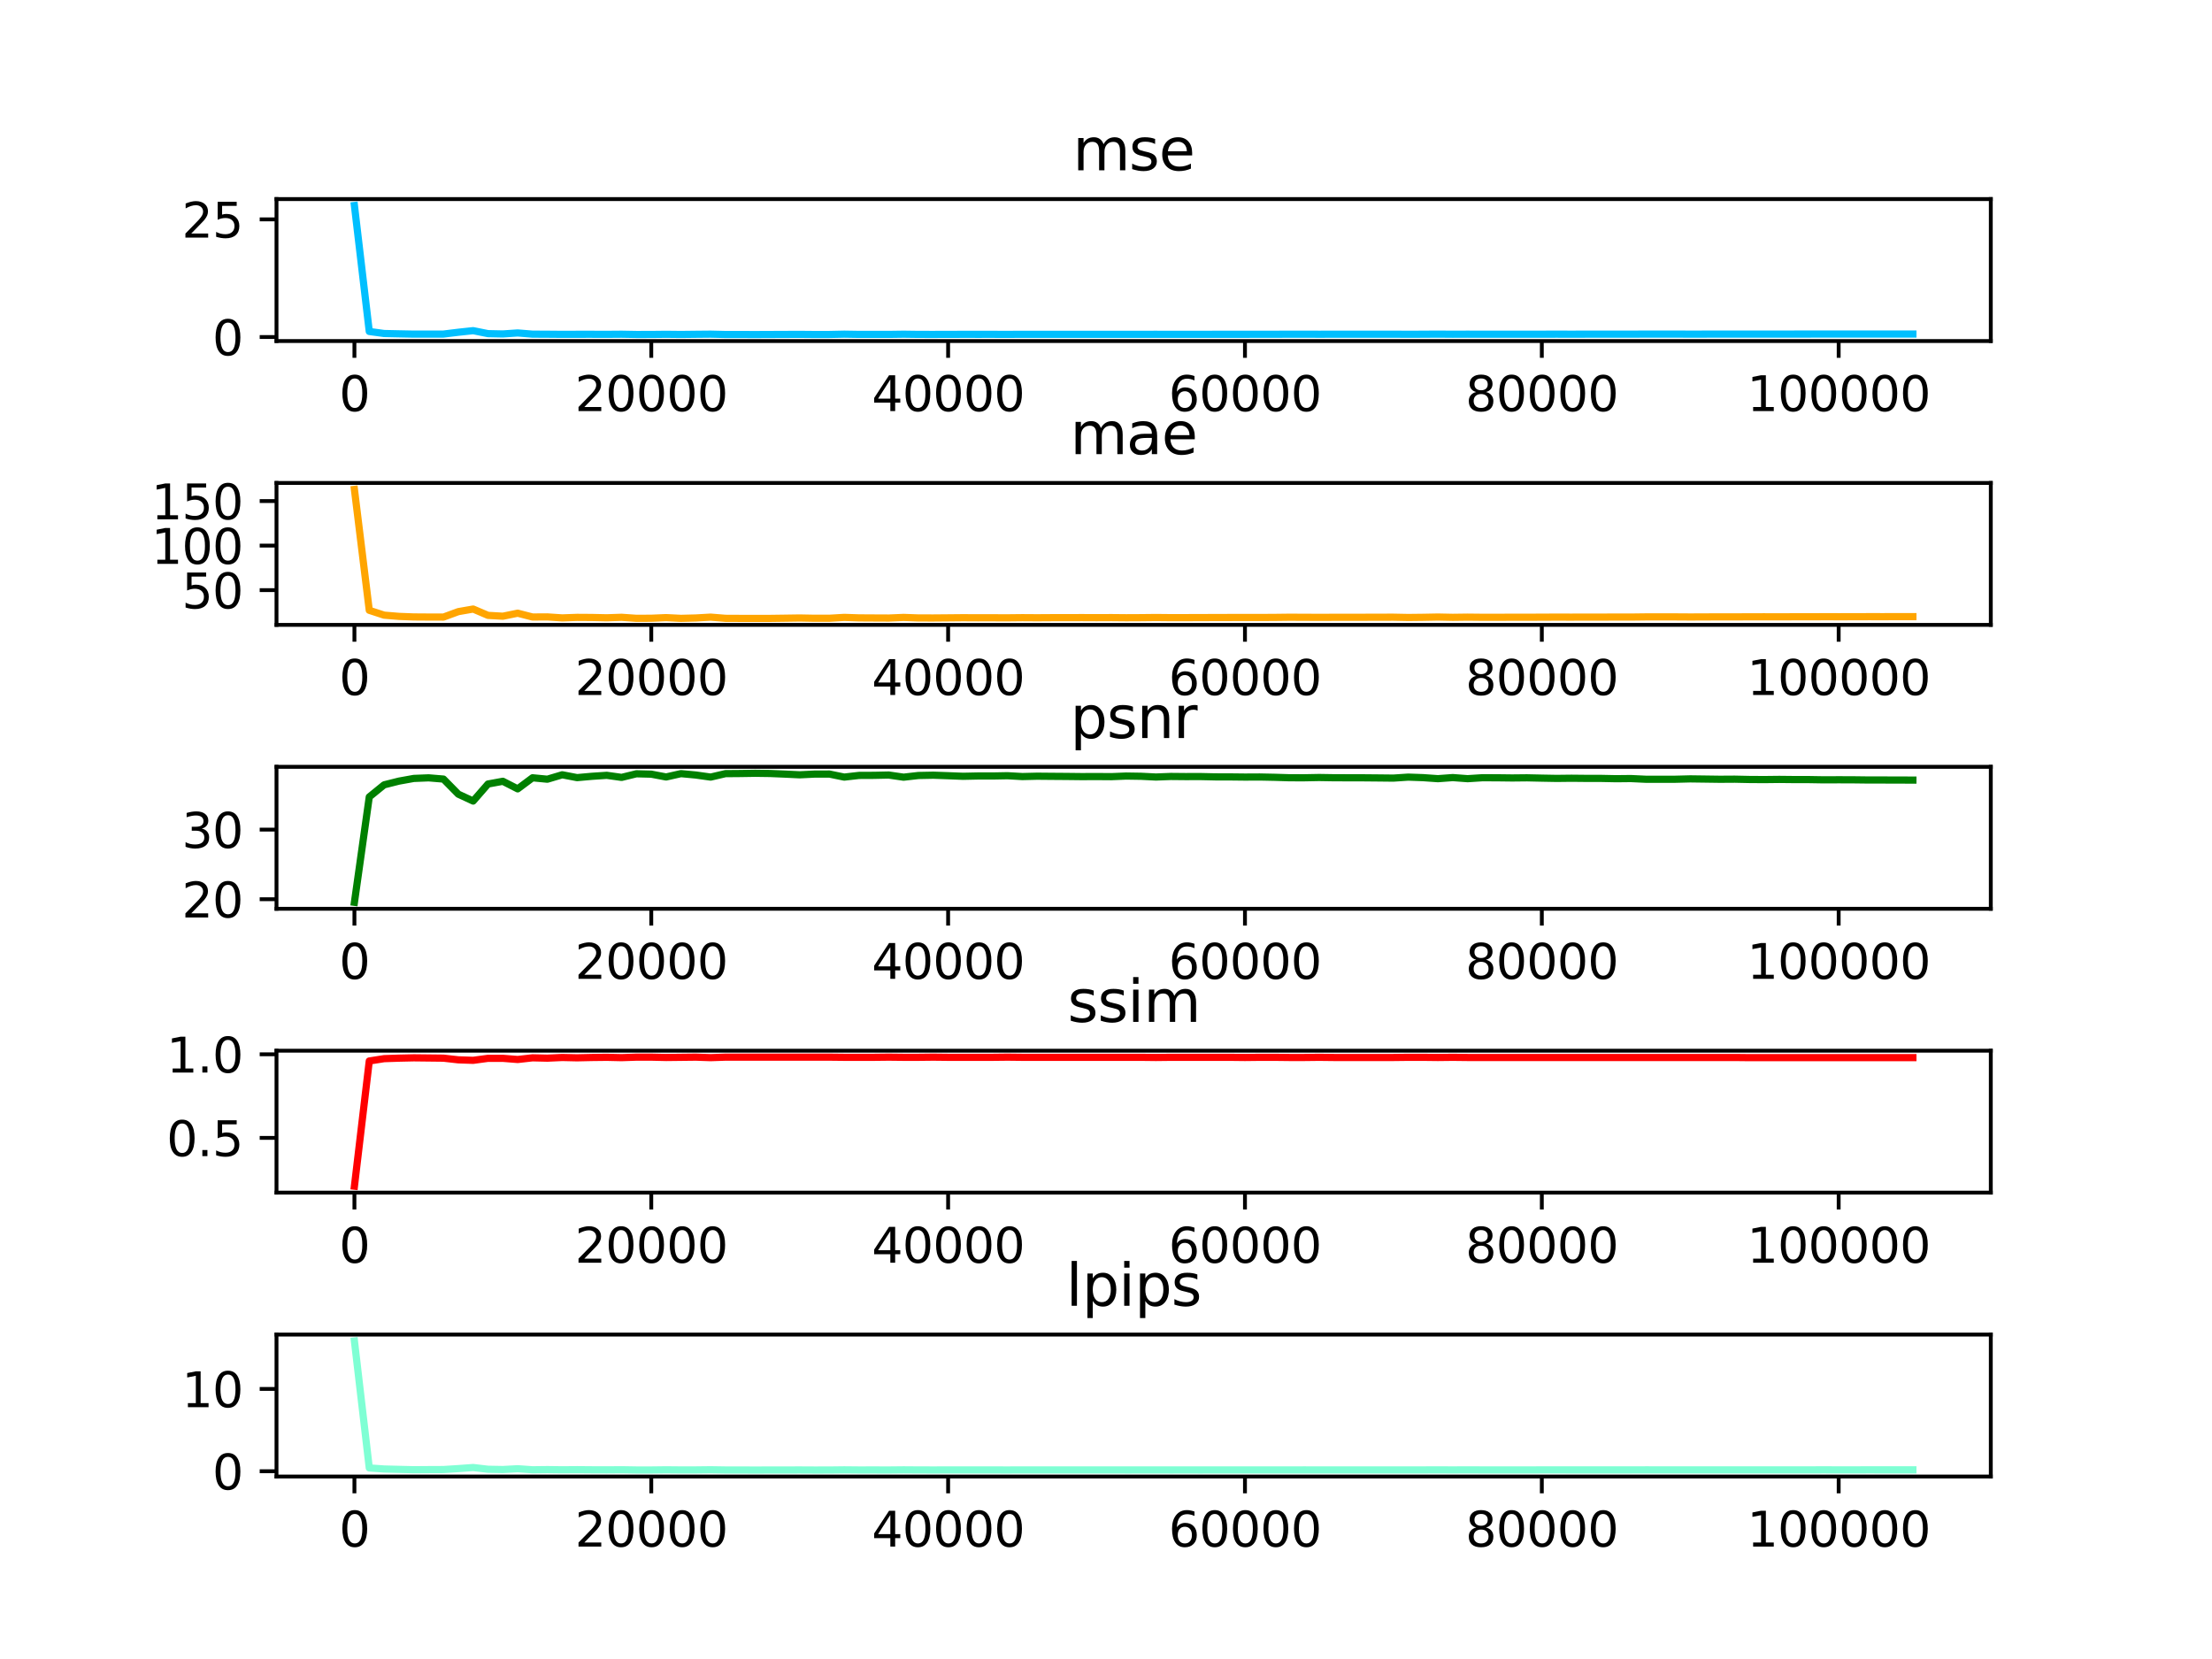 <?xml version="1.0" encoding="utf-8" standalone="no"?>
<!DOCTYPE svg PUBLIC "-//W3C//DTD SVG 1.1//EN"
  "http://www.w3.org/Graphics/SVG/1.1/DTD/svg11.dtd">
<svg xmlns:xlink="http://www.w3.org/1999/xlink" width="460.8pt" height="345.6pt" viewBox="0 0 460.8 345.6" xmlns="http://www.w3.org/2000/svg" version="1.1">
 <defs>
  <style type="text/css">*{stroke-linejoin: round; stroke-linecap: butt}</style>
 </defs>
 <g id="figure_1">
  <g id="patch_1">
   <path d="M 0 345.6 
L 460.8 345.6 
L 460.8 0 
L 0 0 
z
" style="fill: #ffffff"/>
  </g>
  <g id="axes_1">
   <g id="patch_2">
    <path d="M 57.6 71.04 
L 414.72 71.04 
L 414.72 41.472 
L 57.6 41.472 
z
" style="fill: #ffffff"/>
   </g>
   <g id="matplotlib.axis_1">
    <g id="xtick_1">
     <g id="line2d_1">
      <defs>
       <path id="made5229d1d" d="M 0 0 
L 0 3.5 
" style="stroke: #000000; stroke-width: 0.8"/>
      </defs>
      <g>
       <use xlink:href="#made5229d1d" x="73.833" y="71.04" style="stroke: #000000; stroke-width: 0.8"/>
      </g>
     </g>
     <g id="text_1">
      <!-- 0 -->
      <g transform="translate(70.651 85.638)scale(0.1 -0.1)">
       <defs>
        <path id="DejaVuSans-30" d="M 2034 4250 
Q 1547 4250 1301 3770 
Q 1056 3291 1056 2328 
Q 1056 1369 1301 889 
Q 1547 409 2034 409 
Q 2525 409 2770 889 
Q 3016 1369 3016 2328 
Q 3016 3291 2770 3770 
Q 2525 4250 2034 4250 
z
M 2034 4750 
Q 2819 4750 3233 4129 
Q 3647 3509 3647 2328 
Q 3647 1150 3233 529 
Q 2819 -91 2034 -91 
Q 1250 -91 836 529 
Q 422 1150 422 2328 
Q 422 3509 836 4129 
Q 1250 4750 2034 4750 
z
" transform="scale(0.016)"/>
       </defs>
       <use xlink:href="#DejaVuSans-30"/>
      </g>
     </g>
    </g>
    <g id="xtick_2">
     <g id="line2d_2">
      <g>
       <use xlink:href="#made5229d1d" x="135.672" y="71.04" style="stroke: #000000; stroke-width: 0.8"/>
      </g>
     </g>
     <g id="text_2">
      <!-- 20000 -->
      <g transform="translate(119.765 85.638)scale(0.1 -0.1)">
       <defs>
        <path id="DejaVuSans-32" d="M 1228 531 
L 3431 531 
L 3431 0 
L 469 0 
L 469 531 
Q 828 903 1448 1529 
Q 2069 2156 2228 2338 
Q 2531 2678 2651 2914 
Q 2772 3150 2772 3378 
Q 2772 3750 2511 3984 
Q 2250 4219 1831 4219 
Q 1534 4219 1204 4116 
Q 875 4013 500 3803 
L 500 4441 
Q 881 4594 1212 4672 
Q 1544 4750 1819 4750 
Q 2544 4750 2975 4387 
Q 3406 4025 3406 3419 
Q 3406 3131 3298 2873 
Q 3191 2616 2906 2266 
Q 2828 2175 2409 1742 
Q 1991 1309 1228 531 
z
" transform="scale(0.016)"/>
       </defs>
       <use xlink:href="#DejaVuSans-32"/>
       <use xlink:href="#DejaVuSans-30" x="63.623"/>
       <use xlink:href="#DejaVuSans-30" x="127.246"/>
       <use xlink:href="#DejaVuSans-30" x="190.869"/>
       <use xlink:href="#DejaVuSans-30" x="254.492"/>
      </g>
     </g>
    </g>
    <g id="xtick_3">
     <g id="line2d_3">
      <g>
       <use xlink:href="#made5229d1d" x="197.511" y="71.04" style="stroke: #000000; stroke-width: 0.8"/>
      </g>
     </g>
     <g id="text_3">
      <!-- 40000 -->
      <g transform="translate(181.604 85.638)scale(0.1 -0.1)">
       <defs>
        <path id="DejaVuSans-34" d="M 2419 4116 
L 825 1625 
L 2419 1625 
L 2419 4116 
z
M 2253 4666 
L 3047 4666 
L 3047 1625 
L 3713 1625 
L 3713 1100 
L 3047 1100 
L 3047 0 
L 2419 0 
L 2419 1100 
L 313 1100 
L 313 1709 
L 2253 4666 
z
" transform="scale(0.016)"/>
       </defs>
       <use xlink:href="#DejaVuSans-34"/>
       <use xlink:href="#DejaVuSans-30" x="63.623"/>
       <use xlink:href="#DejaVuSans-30" x="127.246"/>
       <use xlink:href="#DejaVuSans-30" x="190.869"/>
       <use xlink:href="#DejaVuSans-30" x="254.492"/>
      </g>
     </g>
    </g>
    <g id="xtick_4">
     <g id="line2d_4">
      <g>
       <use xlink:href="#made5229d1d" x="259.35" y="71.04" style="stroke: #000000; stroke-width: 0.8"/>
      </g>
     </g>
     <g id="text_4">
      <!-- 60000 -->
      <g transform="translate(243.443 85.638)scale(0.1 -0.1)">
       <defs>
        <path id="DejaVuSans-36" d="M 2113 2584 
Q 1688 2584 1439 2293 
Q 1191 2003 1191 1497 
Q 1191 994 1439 701 
Q 1688 409 2113 409 
Q 2538 409 2786 701 
Q 3034 994 3034 1497 
Q 3034 2003 2786 2293 
Q 2538 2584 2113 2584 
z
M 3366 4563 
L 3366 3988 
Q 3128 4100 2886 4159 
Q 2644 4219 2406 4219 
Q 1781 4219 1451 3797 
Q 1122 3375 1075 2522 
Q 1259 2794 1537 2939 
Q 1816 3084 2150 3084 
Q 2853 3084 3261 2657 
Q 3669 2231 3669 1497 
Q 3669 778 3244 343 
Q 2819 -91 2113 -91 
Q 1303 -91 875 529 
Q 447 1150 447 2328 
Q 447 3434 972 4092 
Q 1497 4750 2381 4750 
Q 2619 4750 2861 4703 
Q 3103 4656 3366 4563 
z
" transform="scale(0.016)"/>
       </defs>
       <use xlink:href="#DejaVuSans-36"/>
       <use xlink:href="#DejaVuSans-30" x="63.623"/>
       <use xlink:href="#DejaVuSans-30" x="127.246"/>
       <use xlink:href="#DejaVuSans-30" x="190.869"/>
       <use xlink:href="#DejaVuSans-30" x="254.492"/>
      </g>
     </g>
    </g>
    <g id="xtick_5">
     <g id="line2d_5">
      <g>
       <use xlink:href="#made5229d1d" x="321.189" y="71.04" style="stroke: #000000; stroke-width: 0.8"/>
      </g>
     </g>
     <g id="text_5">
      <!-- 80000 -->
      <g transform="translate(305.282 85.638)scale(0.1 -0.1)">
       <defs>
        <path id="DejaVuSans-38" d="M 2034 2216 
Q 1584 2216 1326 1975 
Q 1069 1734 1069 1313 
Q 1069 891 1326 650 
Q 1584 409 2034 409 
Q 2484 409 2743 651 
Q 3003 894 3003 1313 
Q 3003 1734 2745 1975 
Q 2488 2216 2034 2216 
z
M 1403 2484 
Q 997 2584 770 2862 
Q 544 3141 544 3541 
Q 544 4100 942 4425 
Q 1341 4750 2034 4750 
Q 2731 4750 3128 4425 
Q 3525 4100 3525 3541 
Q 3525 3141 3298 2862 
Q 3072 2584 2669 2484 
Q 3125 2378 3379 2068 
Q 3634 1759 3634 1313 
Q 3634 634 3220 271 
Q 2806 -91 2034 -91 
Q 1263 -91 848 271 
Q 434 634 434 1313 
Q 434 1759 690 2068 
Q 947 2378 1403 2484 
z
M 1172 3481 
Q 1172 3119 1398 2916 
Q 1625 2713 2034 2713 
Q 2441 2713 2670 2916 
Q 2900 3119 2900 3481 
Q 2900 3844 2670 4047 
Q 2441 4250 2034 4250 
Q 1625 4250 1398 4047 
Q 1172 3844 1172 3481 
z
" transform="scale(0.016)"/>
       </defs>
       <use xlink:href="#DejaVuSans-38"/>
       <use xlink:href="#DejaVuSans-30" x="63.623"/>
       <use xlink:href="#DejaVuSans-30" x="127.246"/>
       <use xlink:href="#DejaVuSans-30" x="190.869"/>
       <use xlink:href="#DejaVuSans-30" x="254.492"/>
      </g>
     </g>
    </g>
    <g id="xtick_6">
     <g id="line2d_6">
      <g>
       <use xlink:href="#made5229d1d" x="383.028" y="71.04" style="stroke: #000000; stroke-width: 0.8"/>
      </g>
     </g>
     <g id="text_6">
      <!-- 100000 -->
      <g transform="translate(363.94 85.638)scale(0.1 -0.1)">
       <defs>
        <path id="DejaVuSans-31" d="M 794 531 
L 1825 531 
L 1825 4091 
L 703 3866 
L 703 4441 
L 1819 4666 
L 2450 4666 
L 2450 531 
L 3481 531 
L 3481 0 
L 794 0 
L 794 531 
z
" transform="scale(0.016)"/>
       </defs>
       <use xlink:href="#DejaVuSans-31"/>
       <use xlink:href="#DejaVuSans-30" x="63.623"/>
       <use xlink:href="#DejaVuSans-30" x="127.246"/>
       <use xlink:href="#DejaVuSans-30" x="190.869"/>
       <use xlink:href="#DejaVuSans-30" x="254.492"/>
       <use xlink:href="#DejaVuSans-30" x="318.115"/>
      </g>
     </g>
    </g>
   </g>
   <g id="matplotlib.axis_2">
    <g id="ytick_1">
     <g id="line2d_7">
      <defs>
       <path id="m678f28b12e" d="M 0 0 
L -3.5 0 
" style="stroke: #000000; stroke-width: 0.8"/>
      </defs>
      <g>
       <use xlink:href="#m678f28b12e" x="57.6" y="70.205" style="stroke: #000000; stroke-width: 0.8"/>
      </g>
     </g>
     <g id="text_7">
      <!-- 0 -->
      <g transform="translate(44.237 74.004)scale(0.1 -0.1)">
       <use xlink:href="#DejaVuSans-30"/>
      </g>
     </g>
    </g>
    <g id="ytick_2">
     <g id="line2d_8">
      <g>
       <use xlink:href="#m678f28b12e" x="57.6" y="45.7" style="stroke: #000000; stroke-width: 0.8"/>
      </g>
     </g>
     <g id="text_8">
      <!-- 25 -->
      <g transform="translate(37.875 49.499)scale(0.1 -0.1)">
       <defs>
        <path id="DejaVuSans-35" d="M 691 4666 
L 3169 4666 
L 3169 4134 
L 1269 4134 
L 1269 2991 
Q 1406 3038 1543 3061 
Q 1681 3084 1819 3084 
Q 2600 3084 3056 2656 
Q 3513 2228 3513 1497 
Q 3513 744 3044 326 
Q 2575 -91 1722 -91 
Q 1428 -91 1123 -41 
Q 819 9 494 109 
L 494 744 
Q 775 591 1075 516 
Q 1375 441 1709 441 
Q 2250 441 2565 725 
Q 2881 1009 2881 1497 
Q 2881 1984 2565 2268 
Q 2250 2553 1709 2553 
Q 1456 2553 1204 2497 
Q 953 2441 691 2322 
L 691 4666 
z
" transform="scale(0.016)"/>
       </defs>
       <use xlink:href="#DejaVuSans-32"/>
       <use xlink:href="#DejaVuSans-35" x="63.623"/>
      </g>
     </g>
    </g>
   </g>
   <g id="line2d_9">
    <path d="M 73.833 42.816 
L 76.925 69.051 
L 80.017 69.477 
L 83.109 69.543 
L 86.201 69.604 
L 89.292 69.603 
L 92.384 69.594 
L 95.476 69.214 
L 98.568 68.882 
L 101.66 69.504 
L 104.752 69.569 
L 107.844 69.359 
L 110.936 69.611 
L 114.028 69.626 
L 117.12 69.652 
L 120.212 69.642 
L 123.304 69.641 
L 126.396 69.651 
L 129.488 69.627 
L 132.58 69.681 
L 135.672 69.677 
L 138.764 69.644 
L 141.856 69.677 
L 144.948 69.643 
L 148.039 69.614 
L 151.131 69.686 
L 154.223 69.686 
L 157.315 69.696 
L 160.407 69.683 
L 163.499 69.67 
L 166.591 69.658 
L 169.683 69.685 
L 172.775 69.68 
L 175.867 69.615 
L 178.959 69.664 
L 182.051 69.663 
L 185.143 69.666 
L 188.235 69.623 
L 191.327 69.664 
L 194.419 69.669 
L 197.511 69.66 
L 200.603 69.652 
L 203.695 69.654 
L 206.786 69.653 
L 209.878 69.66 
L 212.97 69.647 
L 216.062 69.653 
L 219.154 69.647 
L 222.246 69.651 
L 225.338 69.644 
L 228.43 69.651 
L 231.522 69.644 
L 234.614 69.652 
L 237.706 69.648 
L 240.798 69.642 
L 243.89 69.651 
L 246.982 69.647 
L 250.074 69.646 
L 253.166 69.642 
L 256.258 69.642 
L 259.35 69.643 
L 262.442 69.639 
L 265.534 69.633 
L 268.625 69.626 
L 271.717 69.624 
L 274.809 69.631 
L 277.901 69.626 
L 280.993 69.627 
L 284.085 69.624 
L 287.177 69.623 
L 290.269 69.621 
L 293.361 69.639 
L 296.453 69.627 
L 299.545 69.606 
L 302.637 69.63 
L 305.729 69.617 
L 308.821 69.628 
L 311.913 69.628 
L 315.005 69.623 
L 318.097 69.625 
L 321.189 69.619 
L 324.281 69.617 
L 327.372 69.619 
L 330.464 69.617 
L 333.556 69.615 
L 336.648 69.613 
L 339.74 69.614 
L 342.832 69.598 
L 345.924 69.599 
L 349.016 69.6 
L 352.108 69.609 
L 355.2 69.605 
L 358.292 69.6 
L 361.384 69.602 
L 364.476 69.594 
L 367.568 69.594 
L 370.66 69.598 
L 373.752 69.594 
L 376.844 69.593 
L 379.936 69.588 
L 383.028 69.59 
L 386.119 69.589 
L 389.211 69.584 
L 392.303 69.586 
L 395.395 69.585 
L 398.487 69.584 
" clip-path="url(#pc76fcdc65c)" style="fill: none; stroke: #00bfff; stroke-width: 1.5; stroke-linecap: square"/>
   </g>
   <g id="patch_3">
    <path d="M 57.6 71.04 
L 57.6 41.472 
" style="fill: none; stroke: #000000; stroke-width: 0.8; stroke-linejoin: miter; stroke-linecap: square"/>
   </g>
   <g id="patch_4">
    <path d="M 414.72 71.04 
L 414.72 41.472 
" style="fill: none; stroke: #000000; stroke-width: 0.8; stroke-linejoin: miter; stroke-linecap: square"/>
   </g>
   <g id="patch_5">
    <path d="M 57.6 71.04 
L 414.72 71.04 
" style="fill: none; stroke: #000000; stroke-width: 0.8; stroke-linejoin: miter; stroke-linecap: square"/>
   </g>
   <g id="patch_6">
    <path d="M 57.6 41.472 
L 414.72 41.472 
" style="fill: none; stroke: #000000; stroke-width: 0.8; stroke-linejoin: miter; stroke-linecap: square"/>
   </g>
   <g id="text_9">
    <!-- mse -->
    <g transform="translate(223.498 35.472)scale(0.12 -0.12)">
     <defs>
      <path id="DejaVuSans-6d" d="M 3328 2828 
Q 3544 3216 3844 3400 
Q 4144 3584 4550 3584 
Q 5097 3584 5394 3201 
Q 5691 2819 5691 2113 
L 5691 0 
L 5113 0 
L 5113 2094 
Q 5113 2597 4934 2840 
Q 4756 3084 4391 3084 
Q 3944 3084 3684 2787 
Q 3425 2491 3425 1978 
L 3425 0 
L 2847 0 
L 2847 2094 
Q 2847 2600 2669 2842 
Q 2491 3084 2119 3084 
Q 1678 3084 1418 2786 
Q 1159 2488 1159 1978 
L 1159 0 
L 581 0 
L 581 3500 
L 1159 3500 
L 1159 2956 
Q 1356 3278 1631 3431 
Q 1906 3584 2284 3584 
Q 2666 3584 2933 3390 
Q 3200 3197 3328 2828 
z
" transform="scale(0.016)"/>
      <path id="DejaVuSans-73" d="M 2834 3397 
L 2834 2853 
Q 2591 2978 2328 3040 
Q 2066 3103 1784 3103 
Q 1356 3103 1142 2972 
Q 928 2841 928 2578 
Q 928 2378 1081 2264 
Q 1234 2150 1697 2047 
L 1894 2003 
Q 2506 1872 2764 1633 
Q 3022 1394 3022 966 
Q 3022 478 2636 193 
Q 2250 -91 1575 -91 
Q 1294 -91 989 -36 
Q 684 19 347 128 
L 347 722 
Q 666 556 975 473 
Q 1284 391 1588 391 
Q 1994 391 2212 530 
Q 2431 669 2431 922 
Q 2431 1156 2273 1281 
Q 2116 1406 1581 1522 
L 1381 1569 
Q 847 1681 609 1914 
Q 372 2147 372 2553 
Q 372 3047 722 3315 
Q 1072 3584 1716 3584 
Q 2034 3584 2315 3537 
Q 2597 3491 2834 3397 
z
" transform="scale(0.016)"/>
      <path id="DejaVuSans-65" d="M 3597 1894 
L 3597 1613 
L 953 1613 
Q 991 1019 1311 708 
Q 1631 397 2203 397 
Q 2534 397 2845 478 
Q 3156 559 3463 722 
L 3463 178 
Q 3153 47 2828 -22 
Q 2503 -91 2169 -91 
Q 1331 -91 842 396 
Q 353 884 353 1716 
Q 353 2575 817 3079 
Q 1281 3584 2069 3584 
Q 2775 3584 3186 3129 
Q 3597 2675 3597 1894 
z
M 3022 2063 
Q 3016 2534 2758 2815 
Q 2500 3097 2075 3097 
Q 1594 3097 1305 2825 
Q 1016 2553 972 2059 
L 3022 2063 
z
" transform="scale(0.016)"/>
     </defs>
     <use xlink:href="#DejaVuSans-6d"/>
     <use xlink:href="#DejaVuSans-73" x="97.412"/>
     <use xlink:href="#DejaVuSans-65" x="149.512"/>
    </g>
   </g>
  </g>
  <g id="axes_2">
   <g id="patch_7">
    <path d="M 57.6 130.176 
L 414.72 130.176 
L 414.72 100.608 
L 57.6 100.608 
z
" style="fill: #ffffff"/>
   </g>
   <g id="matplotlib.axis_3">
    <g id="xtick_7">
     <g id="line2d_10">
      <g>
       <use xlink:href="#made5229d1d" x="73.833" y="130.176" style="stroke: #000000; stroke-width: 0.8"/>
      </g>
     </g>
     <g id="text_10">
      <!-- 0 -->
      <g transform="translate(70.651 144.774)scale(0.1 -0.1)">
       <use xlink:href="#DejaVuSans-30"/>
      </g>
     </g>
    </g>
    <g id="xtick_8">
     <g id="line2d_11">
      <g>
       <use xlink:href="#made5229d1d" x="135.672" y="130.176" style="stroke: #000000; stroke-width: 0.8"/>
      </g>
     </g>
     <g id="text_11">
      <!-- 20000 -->
      <g transform="translate(119.765 144.774)scale(0.1 -0.1)">
       <use xlink:href="#DejaVuSans-32"/>
       <use xlink:href="#DejaVuSans-30" x="63.623"/>
       <use xlink:href="#DejaVuSans-30" x="127.246"/>
       <use xlink:href="#DejaVuSans-30" x="190.869"/>
       <use xlink:href="#DejaVuSans-30" x="254.492"/>
      </g>
     </g>
    </g>
    <g id="xtick_9">
     <g id="line2d_12">
      <g>
       <use xlink:href="#made5229d1d" x="197.511" y="130.176" style="stroke: #000000; stroke-width: 0.8"/>
      </g>
     </g>
     <g id="text_12">
      <!-- 40000 -->
      <g transform="translate(181.604 144.774)scale(0.1 -0.1)">
       <use xlink:href="#DejaVuSans-34"/>
       <use xlink:href="#DejaVuSans-30" x="63.623"/>
       <use xlink:href="#DejaVuSans-30" x="127.246"/>
       <use xlink:href="#DejaVuSans-30" x="190.869"/>
       <use xlink:href="#DejaVuSans-30" x="254.492"/>
      </g>
     </g>
    </g>
    <g id="xtick_10">
     <g id="line2d_13">
      <g>
       <use xlink:href="#made5229d1d" x="259.35" y="130.176" style="stroke: #000000; stroke-width: 0.8"/>
      </g>
     </g>
     <g id="text_13">
      <!-- 60000 -->
      <g transform="translate(243.443 144.774)scale(0.1 -0.1)">
       <use xlink:href="#DejaVuSans-36"/>
       <use xlink:href="#DejaVuSans-30" x="63.623"/>
       <use xlink:href="#DejaVuSans-30" x="127.246"/>
       <use xlink:href="#DejaVuSans-30" x="190.869"/>
       <use xlink:href="#DejaVuSans-30" x="254.492"/>
      </g>
     </g>
    </g>
    <g id="xtick_11">
     <g id="line2d_14">
      <g>
       <use xlink:href="#made5229d1d" x="321.189" y="130.176" style="stroke: #000000; stroke-width: 0.8"/>
      </g>
     </g>
     <g id="text_14">
      <!-- 80000 -->
      <g transform="translate(305.282 144.774)scale(0.1 -0.1)">
       <use xlink:href="#DejaVuSans-38"/>
       <use xlink:href="#DejaVuSans-30" x="63.623"/>
       <use xlink:href="#DejaVuSans-30" x="127.246"/>
       <use xlink:href="#DejaVuSans-30" x="190.869"/>
       <use xlink:href="#DejaVuSans-30" x="254.492"/>
      </g>
     </g>
    </g>
    <g id="xtick_12">
     <g id="line2d_15">
      <g>
       <use xlink:href="#made5229d1d" x="383.028" y="130.176" style="stroke: #000000; stroke-width: 0.8"/>
      </g>
     </g>
     <g id="text_15">
      <!-- 100000 -->
      <g transform="translate(363.94 144.774)scale(0.1 -0.1)">
       <use xlink:href="#DejaVuSans-31"/>
       <use xlink:href="#DejaVuSans-30" x="63.623"/>
       <use xlink:href="#DejaVuSans-30" x="127.246"/>
       <use xlink:href="#DejaVuSans-30" x="190.869"/>
       <use xlink:href="#DejaVuSans-30" x="254.492"/>
       <use xlink:href="#DejaVuSans-30" x="318.115"/>
      </g>
     </g>
    </g>
   </g>
   <g id="matplotlib.axis_4">
    <g id="ytick_3">
     <g id="line2d_16">
      <g>
       <use xlink:href="#m678f28b12e" x="57.6" y="122.931" style="stroke: #000000; stroke-width: 0.8"/>
      </g>
     </g>
     <g id="text_16">
      <!-- 50 -->
      <g transform="translate(37.875 126.731)scale(0.1 -0.1)">
       <use xlink:href="#DejaVuSans-35"/>
       <use xlink:href="#DejaVuSans-30" x="63.623"/>
      </g>
     </g>
    </g>
    <g id="ytick_4">
     <g id="line2d_17">
      <g>
       <use xlink:href="#m678f28b12e" x="57.6" y="113.656" style="stroke: #000000; stroke-width: 0.8"/>
      </g>
     </g>
     <g id="text_17">
      <!-- 100 -->
      <g transform="translate(31.512 117.455)scale(0.1 -0.1)">
       <use xlink:href="#DejaVuSans-31"/>
       <use xlink:href="#DejaVuSans-30" x="63.623"/>
       <use xlink:href="#DejaVuSans-30" x="127.246"/>
      </g>
     </g>
    </g>
    <g id="ytick_5">
     <g id="line2d_18">
      <g>
       <use xlink:href="#m678f28b12e" x="57.6" y="104.381" style="stroke: #000000; stroke-width: 0.8"/>
      </g>
     </g>
     <g id="text_18">
      <!-- 150 -->
      <g transform="translate(31.512 108.18)scale(0.1 -0.1)">
       <use xlink:href="#DejaVuSans-31"/>
       <use xlink:href="#DejaVuSans-35" x="63.623"/>
       <use xlink:href="#DejaVuSans-30" x="127.246"/>
      </g>
     </g>
    </g>
   </g>
   <g id="line2d_19">
    <path d="M 73.833 101.952 
L 76.925 127.137 
L 80.017 128.147 
L 83.109 128.403 
L 86.201 128.522 
L 89.292 128.543 
L 92.384 128.551 
L 95.476 127.414 
L 98.568 126.873 
L 101.66 128.192 
L 104.752 128.368 
L 107.844 127.739 
L 110.936 128.533 
L 114.028 128.514 
L 117.12 128.721 
L 120.212 128.611 
L 123.304 128.631 
L 126.396 128.698 
L 129.488 128.594 
L 132.58 128.807 
L 135.672 128.792 
L 138.764 128.662 
L 141.856 128.815 
L 144.948 128.736 
L 148.039 128.56 
L 151.131 128.809 
L 154.223 128.823 
L 157.315 128.832 
L 160.407 128.825 
L 163.499 128.783 
L 166.591 128.737 
L 169.683 128.796 
L 172.775 128.795 
L 175.867 128.613 
L 178.959 128.717 
L 182.051 128.735 
L 185.143 128.75 
L 188.235 128.619 
L 191.327 128.731 
L 194.419 128.737 
L 197.511 128.711 
L 200.603 128.681 
L 203.695 128.698 
L 206.786 128.696 
L 209.878 128.705 
L 212.97 128.672 
L 216.062 128.691 
L 219.154 128.672 
L 222.246 128.672 
L 225.338 128.66 
L 228.43 128.674 
L 231.522 128.66 
L 234.614 128.688 
L 237.706 128.673 
L 240.798 128.639 
L 243.89 128.669 
L 246.982 128.663 
L 250.074 128.658 
L 253.166 128.642 
L 256.258 128.637 
L 259.35 128.634 
L 262.442 128.634 
L 265.534 128.618 
L 268.625 128.581 
L 271.717 128.595 
L 274.809 128.607 
L 277.901 128.598 
L 280.993 128.594 
L 284.085 128.59 
L 287.177 128.579 
L 290.269 128.574 
L 293.361 128.634 
L 296.453 128.599 
L 299.545 128.541 
L 302.637 128.603 
L 305.729 128.563 
L 308.821 128.595 
L 311.913 128.595 
L 315.005 128.582 
L 318.097 128.587 
L 321.189 128.569 
L 324.281 128.559 
L 327.372 128.565 
L 330.464 128.553 
L 333.556 128.559 
L 336.648 128.541 
L 339.74 128.549 
L 342.832 128.512 
L 345.924 128.51 
L 349.016 128.511 
L 352.108 128.53 
L 355.2 128.518 
L 358.292 128.506 
L 361.384 128.511 
L 364.476 128.493 
L 367.568 128.49 
L 370.66 128.498 
L 373.752 128.487 
L 376.844 128.488 
L 379.936 128.473 
L 383.028 128.478 
L 386.119 128.475 
L 389.211 128.464 
L 392.303 128.466 
L 395.395 128.461 
L 398.487 128.459 
" clip-path="url(#pe55468bff8)" style="fill: none; stroke: #ffa500; stroke-width: 1.5; stroke-linecap: square"/>
   </g>
   <g id="patch_8">
    <path d="M 57.6 130.176 
L 57.6 100.608 
" style="fill: none; stroke: #000000; stroke-width: 0.8; stroke-linejoin: miter; stroke-linecap: square"/>
   </g>
   <g id="patch_9">
    <path d="M 414.72 130.176 
L 414.72 100.608 
" style="fill: none; stroke: #000000; stroke-width: 0.8; stroke-linejoin: miter; stroke-linecap: square"/>
   </g>
   <g id="patch_10">
    <path d="M 57.6 130.176 
L 414.72 130.176 
" style="fill: none; stroke: #000000; stroke-width: 0.8; stroke-linejoin: miter; stroke-linecap: square"/>
   </g>
   <g id="patch_11">
    <path d="M 57.6 100.608 
L 414.72 100.608 
" style="fill: none; stroke: #000000; stroke-width: 0.8; stroke-linejoin: miter; stroke-linecap: square"/>
   </g>
   <g id="text_19">
    <!-- mae -->
    <g transform="translate(222.947 94.608)scale(0.12 -0.12)">
     <defs>
      <path id="DejaVuSans-61" d="M 2194 1759 
Q 1497 1759 1228 1600 
Q 959 1441 959 1056 
Q 959 750 1161 570 
Q 1363 391 1709 391 
Q 2188 391 2477 730 
Q 2766 1069 2766 1631 
L 2766 1759 
L 2194 1759 
z
M 3341 1997 
L 3341 0 
L 2766 0 
L 2766 531 
Q 2569 213 2275 61 
Q 1981 -91 1556 -91 
Q 1019 -91 701 211 
Q 384 513 384 1019 
Q 384 1609 779 1909 
Q 1175 2209 1959 2209 
L 2766 2209 
L 2766 2266 
Q 2766 2663 2505 2880 
Q 2244 3097 1772 3097 
Q 1472 3097 1187 3025 
Q 903 2953 641 2809 
L 641 3341 
Q 956 3463 1253 3523 
Q 1550 3584 1831 3584 
Q 2591 3584 2966 3190 
Q 3341 2797 3341 1997 
z
" transform="scale(0.016)"/>
     </defs>
     <use xlink:href="#DejaVuSans-6d"/>
     <use xlink:href="#DejaVuSans-61" x="97.412"/>
     <use xlink:href="#DejaVuSans-65" x="158.691"/>
    </g>
   </g>
  </g>
  <g id="axes_3">
   <g id="patch_12">
    <path d="M 57.6 189.312 
L 414.72 189.312 
L 414.72 159.744 
L 57.6 159.744 
z
" style="fill: #ffffff"/>
   </g>
   <g id="matplotlib.axis_5">
    <g id="xtick_13">
     <g id="line2d_20">
      <g>
       <use xlink:href="#made5229d1d" x="73.833" y="189.312" style="stroke: #000000; stroke-width: 0.8"/>
      </g>
     </g>
     <g id="text_20">
      <!-- 0 -->
      <g transform="translate(70.651 203.91)scale(0.1 -0.1)">
       <use xlink:href="#DejaVuSans-30"/>
      </g>
     </g>
    </g>
    <g id="xtick_14">
     <g id="line2d_21">
      <g>
       <use xlink:href="#made5229d1d" x="135.672" y="189.312" style="stroke: #000000; stroke-width: 0.8"/>
      </g>
     </g>
     <g id="text_21">
      <!-- 20000 -->
      <g transform="translate(119.765 203.91)scale(0.1 -0.1)">
       <use xlink:href="#DejaVuSans-32"/>
       <use xlink:href="#DejaVuSans-30" x="63.623"/>
       <use xlink:href="#DejaVuSans-30" x="127.246"/>
       <use xlink:href="#DejaVuSans-30" x="190.869"/>
       <use xlink:href="#DejaVuSans-30" x="254.492"/>
      </g>
     </g>
    </g>
    <g id="xtick_15">
     <g id="line2d_22">
      <g>
       <use xlink:href="#made5229d1d" x="197.511" y="189.312" style="stroke: #000000; stroke-width: 0.8"/>
      </g>
     </g>
     <g id="text_22">
      <!-- 40000 -->
      <g transform="translate(181.604 203.91)scale(0.1 -0.1)">
       <use xlink:href="#DejaVuSans-34"/>
       <use xlink:href="#DejaVuSans-30" x="63.623"/>
       <use xlink:href="#DejaVuSans-30" x="127.246"/>
       <use xlink:href="#DejaVuSans-30" x="190.869"/>
       <use xlink:href="#DejaVuSans-30" x="254.492"/>
      </g>
     </g>
    </g>
    <g id="xtick_16">
     <g id="line2d_23">
      <g>
       <use xlink:href="#made5229d1d" x="259.35" y="189.312" style="stroke: #000000; stroke-width: 0.8"/>
      </g>
     </g>
     <g id="text_23">
      <!-- 60000 -->
      <g transform="translate(243.443 203.91)scale(0.1 -0.1)">
       <use xlink:href="#DejaVuSans-36"/>
       <use xlink:href="#DejaVuSans-30" x="63.623"/>
       <use xlink:href="#DejaVuSans-30" x="127.246"/>
       <use xlink:href="#DejaVuSans-30" x="190.869"/>
       <use xlink:href="#DejaVuSans-30" x="254.492"/>
      </g>
     </g>
    </g>
    <g id="xtick_17">
     <g id="line2d_24">
      <g>
       <use xlink:href="#made5229d1d" x="321.189" y="189.312" style="stroke: #000000; stroke-width: 0.8"/>
      </g>
     </g>
     <g id="text_24">
      <!-- 80000 -->
      <g transform="translate(305.282 203.91)scale(0.1 -0.1)">
       <use xlink:href="#DejaVuSans-38"/>
       <use xlink:href="#DejaVuSans-30" x="63.623"/>
       <use xlink:href="#DejaVuSans-30" x="127.246"/>
       <use xlink:href="#DejaVuSans-30" x="190.869"/>
       <use xlink:href="#DejaVuSans-30" x="254.492"/>
      </g>
     </g>
    </g>
    <g id="xtick_18">
     <g id="line2d_25">
      <g>
       <use xlink:href="#made5229d1d" x="383.028" y="189.312" style="stroke: #000000; stroke-width: 0.8"/>
      </g>
     </g>
     <g id="text_25">
      <!-- 100000 -->
      <g transform="translate(363.94 203.91)scale(0.1 -0.1)">
       <use xlink:href="#DejaVuSans-31"/>
       <use xlink:href="#DejaVuSans-30" x="63.623"/>
       <use xlink:href="#DejaVuSans-30" x="127.246"/>
       <use xlink:href="#DejaVuSans-30" x="190.869"/>
       <use xlink:href="#DejaVuSans-30" x="254.492"/>
       <use xlink:href="#DejaVuSans-30" x="318.115"/>
      </g>
     </g>
    </g>
   </g>
   <g id="matplotlib.axis_6">
    <g id="ytick_6">
     <g id="line2d_26">
      <g>
       <use xlink:href="#m678f28b12e" x="57.6" y="187.323" style="stroke: #000000; stroke-width: 0.8"/>
      </g>
     </g>
     <g id="text_26">
      <!-- 20 -->
      <g transform="translate(37.875 191.122)scale(0.1 -0.1)">
       <use xlink:href="#DejaVuSans-32"/>
       <use xlink:href="#DejaVuSans-30" x="63.623"/>
      </g>
     </g>
    </g>
    <g id="ytick_7">
     <g id="line2d_27">
      <g>
       <use xlink:href="#m678f28b12e" x="57.6" y="172.829" style="stroke: #000000; stroke-width: 0.8"/>
      </g>
     </g>
     <g id="text_27">
      <!-- 30 -->
      <g transform="translate(37.875 176.628)scale(0.1 -0.1)">
       <defs>
        <path id="DejaVuSans-33" d="M 2597 2516 
Q 3050 2419 3304 2112 
Q 3559 1806 3559 1356 
Q 3559 666 3084 287 
Q 2609 -91 1734 -91 
Q 1441 -91 1130 -33 
Q 819 25 488 141 
L 488 750 
Q 750 597 1062 519 
Q 1375 441 1716 441 
Q 2309 441 2620 675 
Q 2931 909 2931 1356 
Q 2931 1769 2642 2001 
Q 2353 2234 1838 2234 
L 1294 2234 
L 1294 2753 
L 1863 2753 
Q 2328 2753 2575 2939 
Q 2822 3125 2822 3475 
Q 2822 3834 2567 4026 
Q 2313 4219 1838 4219 
Q 1578 4219 1281 4162 
Q 984 4106 628 3988 
L 628 4550 
Q 988 4650 1302 4700 
Q 1616 4750 1894 4750 
Q 2613 4750 3031 4423 
Q 3450 4097 3450 3541 
Q 3450 3153 3228 2886 
Q 3006 2619 2597 2516 
z
" transform="scale(0.016)"/>
       </defs>
       <use xlink:href="#DejaVuSans-33"/>
       <use xlink:href="#DejaVuSans-30" x="63.623"/>
      </g>
     </g>
    </g>
   </g>
   <g id="line2d_28">
    <path d="M 73.833 187.968 
L 76.925 166.013 
L 80.017 163.497 
L 83.109 162.719 
L 86.201 162.161 
L 89.292 162.039 
L 92.384 162.295 
L 95.476 165.438 
L 98.568 166.874 
L 101.66 163.323 
L 104.752 162.755 
L 107.844 164.335 
L 110.936 162.027 
L 114.028 162.323 
L 117.12 161.401 
L 120.212 161.994 
L 123.304 161.719 
L 126.396 161.513 
L 129.488 161.946 
L 132.58 161.192 
L 135.672 161.272 
L 138.764 161.858 
L 141.856 161.162 
L 144.948 161.449 
L 148.039 161.882 
L 151.131 161.163 
L 154.223 161.137 
L 157.315 161.088 
L 160.407 161.131 
L 163.499 161.26 
L 166.591 161.407 
L 169.683 161.258 
L 172.775 161.249 
L 175.867 161.884 
L 178.959 161.533 
L 182.051 161.518 
L 185.143 161.453 
L 188.235 161.901 
L 191.327 161.549 
L 194.419 161.488 
L 197.511 161.595 
L 200.603 161.717 
L 203.695 161.652 
L 206.786 161.653 
L 209.878 161.595 
L 212.97 161.772 
L 216.062 161.697 
L 219.154 161.724 
L 222.246 161.747 
L 225.338 161.782 
L 228.43 161.768 
L 231.522 161.791 
L 234.614 161.666 
L 237.706 161.714 
L 240.798 161.869 
L 243.89 161.75 
L 246.982 161.779 
L 250.074 161.771 
L 253.166 161.839 
L 256.258 161.845 
L 259.35 161.879 
L 262.442 161.863 
L 265.534 161.926 
L 268.625 162.021 
L 271.717 162.026 
L 274.809 161.968 
L 277.901 162.019 
L 280.993 162.026 
L 284.085 162.034 
L 287.177 162.062 
L 290.269 162.095 
L 293.361 161.888 
L 296.453 161.998 
L 299.545 162.213 
L 302.637 161.985 
L 305.729 162.214 
L 308.821 162.016 
L 311.913 162.027 
L 315.005 162.065 
L 318.097 162.033 
L 321.189 162.101 
L 324.281 162.156 
L 327.372 162.121 
L 330.464 162.152 
L 333.556 162.155 
L 336.648 162.219 
L 339.74 162.187 
L 342.832 162.333 
L 345.924 162.333 
L 349.016 162.332 
L 352.108 162.253 
L 355.2 162.294 
L 358.292 162.336 
L 361.384 162.317 
L 364.476 162.382 
L 367.568 162.4 
L 370.66 162.366 
L 373.752 162.398 
L 376.844 162.401 
L 379.936 162.453 
L 383.028 162.439 
L 386.119 162.449 
L 389.211 162.487 
L 392.303 162.488 
L 395.395 162.498 
L 398.487 162.506 
" clip-path="url(#pd08d2d5a3d)" style="fill: none; stroke: #008000; stroke-width: 1.5; stroke-linecap: square"/>
   </g>
   <g id="patch_13">
    <path d="M 57.6 189.312 
L 57.6 159.744 
" style="fill: none; stroke: #000000; stroke-width: 0.8; stroke-linejoin: miter; stroke-linecap: square"/>
   </g>
   <g id="patch_14">
    <path d="M 414.72 189.312 
L 414.72 159.744 
" style="fill: none; stroke: #000000; stroke-width: 0.8; stroke-linejoin: miter; stroke-linecap: square"/>
   </g>
   <g id="patch_15">
    <path d="M 57.6 189.312 
L 414.72 189.312 
" style="fill: none; stroke: #000000; stroke-width: 0.8; stroke-linejoin: miter; stroke-linecap: square"/>
   </g>
   <g id="patch_16">
    <path d="M 57.6 159.744 
L 414.72 159.744 
" style="fill: none; stroke: #000000; stroke-width: 0.8; stroke-linejoin: miter; stroke-linecap: square"/>
   </g>
   <g id="text_28">
    <!-- psnr -->
    <g transform="translate(222.956 153.744)scale(0.12 -0.12)">
     <defs>
      <path id="DejaVuSans-70" d="M 1159 525 
L 1159 -1331 
L 581 -1331 
L 581 3500 
L 1159 3500 
L 1159 2969 
Q 1341 3281 1617 3432 
Q 1894 3584 2278 3584 
Q 2916 3584 3314 3078 
Q 3713 2572 3713 1747 
Q 3713 922 3314 415 
Q 2916 -91 2278 -91 
Q 1894 -91 1617 61 
Q 1341 213 1159 525 
z
M 3116 1747 
Q 3116 2381 2855 2742 
Q 2594 3103 2138 3103 
Q 1681 3103 1420 2742 
Q 1159 2381 1159 1747 
Q 1159 1113 1420 752 
Q 1681 391 2138 391 
Q 2594 391 2855 752 
Q 3116 1113 3116 1747 
z
" transform="scale(0.016)"/>
      <path id="DejaVuSans-6e" d="M 3513 2113 
L 3513 0 
L 2938 0 
L 2938 2094 
Q 2938 2591 2744 2837 
Q 2550 3084 2163 3084 
Q 1697 3084 1428 2787 
Q 1159 2491 1159 1978 
L 1159 0 
L 581 0 
L 581 3500 
L 1159 3500 
L 1159 2956 
Q 1366 3272 1645 3428 
Q 1925 3584 2291 3584 
Q 2894 3584 3203 3211 
Q 3513 2838 3513 2113 
z
" transform="scale(0.016)"/>
      <path id="DejaVuSans-72" d="M 2631 2963 
Q 2534 3019 2420 3045 
Q 2306 3072 2169 3072 
Q 1681 3072 1420 2755 
Q 1159 2438 1159 1844 
L 1159 0 
L 581 0 
L 581 3500 
L 1159 3500 
L 1159 2956 
Q 1341 3275 1631 3429 
Q 1922 3584 2338 3584 
Q 2397 3584 2469 3576 
Q 2541 3569 2628 3553 
L 2631 2963 
z
" transform="scale(0.016)"/>
     </defs>
     <use xlink:href="#DejaVuSans-70"/>
     <use xlink:href="#DejaVuSans-73" x="63.477"/>
     <use xlink:href="#DejaVuSans-6e" x="115.576"/>
     <use xlink:href="#DejaVuSans-72" x="178.955"/>
    </g>
   </g>
  </g>
  <g id="axes_4">
   <g id="patch_17">
    <path d="M 57.6 248.448 
L 414.72 248.448 
L 414.72 218.88 
L 57.6 218.88 
z
" style="fill: #ffffff"/>
   </g>
   <g id="matplotlib.axis_7">
    <g id="xtick_19">
     <g id="line2d_29">
      <g>
       <use xlink:href="#made5229d1d" x="73.833" y="248.448" style="stroke: #000000; stroke-width: 0.8"/>
      </g>
     </g>
     <g id="text_29">
      <!-- 0 -->
      <g transform="translate(70.651 263.046)scale(0.1 -0.1)">
       <use xlink:href="#DejaVuSans-30"/>
      </g>
     </g>
    </g>
    <g id="xtick_20">
     <g id="line2d_30">
      <g>
       <use xlink:href="#made5229d1d" x="135.672" y="248.448" style="stroke: #000000; stroke-width: 0.8"/>
      </g>
     </g>
     <g id="text_30">
      <!-- 20000 -->
      <g transform="translate(119.765 263.046)scale(0.1 -0.1)">
       <use xlink:href="#DejaVuSans-32"/>
       <use xlink:href="#DejaVuSans-30" x="63.623"/>
       <use xlink:href="#DejaVuSans-30" x="127.246"/>
       <use xlink:href="#DejaVuSans-30" x="190.869"/>
       <use xlink:href="#DejaVuSans-30" x="254.492"/>
      </g>
     </g>
    </g>
    <g id="xtick_21">
     <g id="line2d_31">
      <g>
       <use xlink:href="#made5229d1d" x="197.511" y="248.448" style="stroke: #000000; stroke-width: 0.8"/>
      </g>
     </g>
     <g id="text_31">
      <!-- 40000 -->
      <g transform="translate(181.604 263.046)scale(0.1 -0.1)">
       <use xlink:href="#DejaVuSans-34"/>
       <use xlink:href="#DejaVuSans-30" x="63.623"/>
       <use xlink:href="#DejaVuSans-30" x="127.246"/>
       <use xlink:href="#DejaVuSans-30" x="190.869"/>
       <use xlink:href="#DejaVuSans-30" x="254.492"/>
      </g>
     </g>
    </g>
    <g id="xtick_22">
     <g id="line2d_32">
      <g>
       <use xlink:href="#made5229d1d" x="259.35" y="248.448" style="stroke: #000000; stroke-width: 0.8"/>
      </g>
     </g>
     <g id="text_32">
      <!-- 60000 -->
      <g transform="translate(243.443 263.046)scale(0.1 -0.1)">
       <use xlink:href="#DejaVuSans-36"/>
       <use xlink:href="#DejaVuSans-30" x="63.623"/>
       <use xlink:href="#DejaVuSans-30" x="127.246"/>
       <use xlink:href="#DejaVuSans-30" x="190.869"/>
       <use xlink:href="#DejaVuSans-30" x="254.492"/>
      </g>
     </g>
    </g>
    <g id="xtick_23">
     <g id="line2d_33">
      <g>
       <use xlink:href="#made5229d1d" x="321.189" y="248.448" style="stroke: #000000; stroke-width: 0.8"/>
      </g>
     </g>
     <g id="text_33">
      <!-- 80000 -->
      <g transform="translate(305.282 263.046)scale(0.1 -0.1)">
       <use xlink:href="#DejaVuSans-38"/>
       <use xlink:href="#DejaVuSans-30" x="63.623"/>
       <use xlink:href="#DejaVuSans-30" x="127.246"/>
       <use xlink:href="#DejaVuSans-30" x="190.869"/>
       <use xlink:href="#DejaVuSans-30" x="254.492"/>
      </g>
     </g>
    </g>
    <g id="xtick_24">
     <g id="line2d_34">
      <g>
       <use xlink:href="#made5229d1d" x="383.028" y="248.448" style="stroke: #000000; stroke-width: 0.8"/>
      </g>
     </g>
     <g id="text_34">
      <!-- 100000 -->
      <g transform="translate(363.94 263.046)scale(0.1 -0.1)">
       <use xlink:href="#DejaVuSans-31"/>
       <use xlink:href="#DejaVuSans-30" x="63.623"/>
       <use xlink:href="#DejaVuSans-30" x="127.246"/>
       <use xlink:href="#DejaVuSans-30" x="190.869"/>
       <use xlink:href="#DejaVuSans-30" x="254.492"/>
       <use xlink:href="#DejaVuSans-30" x="318.115"/>
      </g>
     </g>
    </g>
   </g>
   <g id="matplotlib.axis_8">
    <g id="ytick_8">
     <g id="line2d_35">
      <g>
       <use xlink:href="#m678f28b12e" x="57.6" y="237.041" style="stroke: #000000; stroke-width: 0.8"/>
      </g>
     </g>
     <g id="text_35">
      <!-- 0.5 -->
      <g transform="translate(34.697 240.841)scale(0.1 -0.1)">
       <defs>
        <path id="DejaVuSans-2e" d="M 684 794 
L 1344 794 
L 1344 0 
L 684 0 
L 684 794 
z
" transform="scale(0.016)"/>
       </defs>
       <use xlink:href="#DejaVuSans-30"/>
       <use xlink:href="#DejaVuSans-2e" x="63.623"/>
       <use xlink:href="#DejaVuSans-35" x="95.41"/>
      </g>
     </g>
    </g>
    <g id="ytick_9">
     <g id="line2d_36">
      <g>
       <use xlink:href="#m678f28b12e" x="57.6" y="219.632" style="stroke: #000000; stroke-width: 0.8"/>
      </g>
     </g>
     <g id="text_36">
      <!-- 1.0 -->
      <g transform="translate(34.697 223.431)scale(0.1 -0.1)">
       <use xlink:href="#DejaVuSans-31"/>
       <use xlink:href="#DejaVuSans-2e" x="63.623"/>
       <use xlink:href="#DejaVuSans-30" x="95.41"/>
      </g>
     </g>
    </g>
   </g>
   <g id="line2d_37">
    <path d="M 73.833 247.104 
L 76.925 221.025 
L 80.017 220.537 
L 83.109 220.433 
L 86.201 220.363 
L 89.292 220.398 
L 92.384 220.433 
L 95.476 220.781 
L 98.568 220.886 
L 101.66 220.468 
L 104.752 220.468 
L 107.844 220.711 
L 110.936 220.363 
L 114.028 220.433 
L 117.12 220.294 
L 120.212 220.363 
L 123.304 220.294 
L 126.396 220.259 
L 129.488 220.328 
L 132.58 220.224 
L 135.672 220.224 
L 138.764 220.294 
L 141.856 220.259 
L 144.948 220.224 
L 148.039 220.328 
L 151.131 220.224 
L 154.223 220.224 
L 157.315 220.224 
L 160.407 220.224 
L 163.499 220.224 
L 166.591 220.224 
L 169.683 220.224 
L 172.775 220.224 
L 175.867 220.259 
L 178.959 220.259 
L 182.051 220.259 
L 185.143 220.224 
L 188.235 220.259 
L 191.327 220.259 
L 194.419 220.224 
L 197.511 220.259 
L 200.603 220.259 
L 203.695 220.259 
L 206.786 220.259 
L 209.878 220.224 
L 212.97 220.259 
L 216.062 220.259 
L 219.154 220.259 
L 222.246 220.259 
L 225.338 220.259 
L 228.43 220.259 
L 231.522 220.259 
L 234.614 220.259 
L 237.706 220.259 
L 240.798 220.294 
L 243.89 220.259 
L 246.982 220.259 
L 250.074 220.259 
L 253.166 220.259 
L 256.258 220.259 
L 259.35 220.294 
L 262.442 220.259 
L 265.534 220.259 
L 268.625 220.294 
L 271.717 220.294 
L 274.809 220.259 
L 277.901 220.294 
L 280.993 220.294 
L 284.085 220.294 
L 287.177 220.294 
L 290.269 220.294 
L 293.361 220.259 
L 296.453 220.259 
L 299.545 220.294 
L 302.637 220.259 
L 305.729 220.294 
L 308.821 220.294 
L 311.913 220.294 
L 315.005 220.294 
L 318.097 220.294 
L 321.189 220.294 
L 324.281 220.294 
L 327.372 220.294 
L 330.464 220.294 
L 333.556 220.294 
L 336.648 220.294 
L 339.74 220.294 
L 342.832 220.294 
L 345.924 220.294 
L 349.016 220.294 
L 352.108 220.294 
L 355.2 220.294 
L 358.292 220.294 
L 361.384 220.294 
L 364.476 220.328 
L 367.568 220.328 
L 370.66 220.328 
L 373.752 220.328 
L 376.844 220.328 
L 379.936 220.328 
L 383.028 220.328 
L 386.119 220.328 
L 389.211 220.328 
L 392.303 220.328 
L 395.395 220.328 
L 398.487 220.328 
" clip-path="url(#pc4326d9aa2)" style="fill: none; stroke: #ff0000; stroke-width: 1.5; stroke-linecap: square"/>
   </g>
   <g id="patch_18">
    <path d="M 57.6 248.448 
L 57.6 218.88 
" style="fill: none; stroke: #000000; stroke-width: 0.8; stroke-linejoin: miter; stroke-linecap: square"/>
   </g>
   <g id="patch_19">
    <path d="M 414.72 248.448 
L 414.72 218.88 
" style="fill: none; stroke: #000000; stroke-width: 0.8; stroke-linejoin: miter; stroke-linecap: square"/>
   </g>
   <g id="patch_20">
    <path d="M 57.6 248.448 
L 414.72 248.448 
" style="fill: none; stroke: #000000; stroke-width: 0.8; stroke-linejoin: miter; stroke-linecap: square"/>
   </g>
   <g id="patch_21">
    <path d="M 57.6 218.88 
L 414.72 218.88 
" style="fill: none; stroke: #000000; stroke-width: 0.8; stroke-linejoin: miter; stroke-linecap: square"/>
   </g>
   <g id="text_37">
    <!-- ssim -->
    <g transform="translate(222.398 212.88)scale(0.12 -0.12)">
     <defs>
      <path id="DejaVuSans-69" d="M 603 3500 
L 1178 3500 
L 1178 0 
L 603 0 
L 603 3500 
z
M 603 4863 
L 1178 4863 
L 1178 4134 
L 603 4134 
L 603 4863 
z
" transform="scale(0.016)"/>
     </defs>
     <use xlink:href="#DejaVuSans-73"/>
     <use xlink:href="#DejaVuSans-73" x="52.1"/>
     <use xlink:href="#DejaVuSans-69" x="104.199"/>
     <use xlink:href="#DejaVuSans-6d" x="131.982"/>
    </g>
   </g>
  </g>
  <g id="axes_5">
   <g id="patch_22">
    <path d="M 57.6 307.584 
L 414.72 307.584 
L 414.72 278.016 
L 57.6 278.016 
z
" style="fill: #ffffff"/>
   </g>
   <g id="matplotlib.axis_9">
    <g id="xtick_25">
     <g id="line2d_38">
      <g>
       <use xlink:href="#made5229d1d" x="73.833" y="307.584" style="stroke: #000000; stroke-width: 0.8"/>
      </g>
     </g>
     <g id="text_38">
      <!-- 0 -->
      <g transform="translate(70.651 322.182)scale(0.1 -0.1)">
       <use xlink:href="#DejaVuSans-30"/>
      </g>
     </g>
    </g>
    <g id="xtick_26">
     <g id="line2d_39">
      <g>
       <use xlink:href="#made5229d1d" x="135.672" y="307.584" style="stroke: #000000; stroke-width: 0.8"/>
      </g>
     </g>
     <g id="text_39">
      <!-- 20000 -->
      <g transform="translate(119.765 322.182)scale(0.1 -0.1)">
       <use xlink:href="#DejaVuSans-32"/>
       <use xlink:href="#DejaVuSans-30" x="63.623"/>
       <use xlink:href="#DejaVuSans-30" x="127.246"/>
       <use xlink:href="#DejaVuSans-30" x="190.869"/>
       <use xlink:href="#DejaVuSans-30" x="254.492"/>
      </g>
     </g>
    </g>
    <g id="xtick_27">
     <g id="line2d_40">
      <g>
       <use xlink:href="#made5229d1d" x="197.511" y="307.584" style="stroke: #000000; stroke-width: 0.8"/>
      </g>
     </g>
     <g id="text_40">
      <!-- 40000 -->
      <g transform="translate(181.604 322.182)scale(0.1 -0.1)">
       <use xlink:href="#DejaVuSans-34"/>
       <use xlink:href="#DejaVuSans-30" x="63.623"/>
       <use xlink:href="#DejaVuSans-30" x="127.246"/>
       <use xlink:href="#DejaVuSans-30" x="190.869"/>
       <use xlink:href="#DejaVuSans-30" x="254.492"/>
      </g>
     </g>
    </g>
    <g id="xtick_28">
     <g id="line2d_41">
      <g>
       <use xlink:href="#made5229d1d" x="259.35" y="307.584" style="stroke: #000000; stroke-width: 0.8"/>
      </g>
     </g>
     <g id="text_41">
      <!-- 60000 -->
      <g transform="translate(243.443 322.182)scale(0.1 -0.1)">
       <use xlink:href="#DejaVuSans-36"/>
       <use xlink:href="#DejaVuSans-30" x="63.623"/>
       <use xlink:href="#DejaVuSans-30" x="127.246"/>
       <use xlink:href="#DejaVuSans-30" x="190.869"/>
       <use xlink:href="#DejaVuSans-30" x="254.492"/>
      </g>
     </g>
    </g>
    <g id="xtick_29">
     <g id="line2d_42">
      <g>
       <use xlink:href="#made5229d1d" x="321.189" y="307.584" style="stroke: #000000; stroke-width: 0.8"/>
      </g>
     </g>
     <g id="text_42">
      <!-- 80000 -->
      <g transform="translate(305.282 322.182)scale(0.1 -0.1)">
       <use xlink:href="#DejaVuSans-38"/>
       <use xlink:href="#DejaVuSans-30" x="63.623"/>
       <use xlink:href="#DejaVuSans-30" x="127.246"/>
       <use xlink:href="#DejaVuSans-30" x="190.869"/>
       <use xlink:href="#DejaVuSans-30" x="254.492"/>
      </g>
     </g>
    </g>
    <g id="xtick_30">
     <g id="line2d_43">
      <g>
       <use xlink:href="#made5229d1d" x="383.028" y="307.584" style="stroke: #000000; stroke-width: 0.8"/>
      </g>
     </g>
     <g id="text_43">
      <!-- 100000 -->
      <g transform="translate(363.94 322.182)scale(0.1 -0.1)">
       <use xlink:href="#DejaVuSans-31"/>
       <use xlink:href="#DejaVuSans-30" x="63.623"/>
       <use xlink:href="#DejaVuSans-30" x="127.246"/>
       <use xlink:href="#DejaVuSans-30" x="190.869"/>
       <use xlink:href="#DejaVuSans-30" x="254.492"/>
       <use xlink:href="#DejaVuSans-30" x="318.115"/>
      </g>
     </g>
    </g>
   </g>
   <g id="matplotlib.axis_10">
    <g id="ytick_10">
     <g id="line2d_44">
      <g>
       <use xlink:href="#m678f28b12e" x="57.6" y="306.487" style="stroke: #000000; stroke-width: 0.8"/>
      </g>
     </g>
     <g id="text_44">
      <!-- 0 -->
      <g transform="translate(44.237 310.286)scale(0.1 -0.1)">
       <use xlink:href="#DejaVuSans-30"/>
      </g>
     </g>
    </g>
    <g id="ytick_11">
     <g id="line2d_45">
      <g>
       <use xlink:href="#m678f28b12e" x="57.6" y="289.341" style="stroke: #000000; stroke-width: 0.8"/>
      </g>
     </g>
     <g id="text_45">
      <!-- 10 -->
      <g transform="translate(37.875 293.14)scale(0.1 -0.1)">
       <use xlink:href="#DejaVuSans-31"/>
       <use xlink:href="#DejaVuSans-30" x="63.623"/>
      </g>
     </g>
    </g>
   </g>
   <g id="line2d_46">
    <path d="M 73.833 279.36 
L 76.925 305.798 
L 80.017 306.019 
L 83.109 306.098 
L 86.201 306.171 
L 89.292 306.149 
L 92.384 306.135 
L 95.476 305.937 
L 98.568 305.71 
L 101.66 306.074 
L 104.752 306.132 
L 107.844 305.964 
L 110.936 306.183 
L 114.028 306.146 
L 117.12 306.185 
L 120.212 306.161 
L 123.304 306.187 
L 126.396 306.199 
L 129.488 306.175 
L 132.58 306.225 
L 135.672 306.226 
L 138.764 306.189 
L 141.856 306.218 
L 144.948 306.213 
L 148.039 306.178 
L 151.131 306.226 
L 154.223 306.23 
L 157.315 306.24 
L 160.407 306.231 
L 163.499 306.23 
L 166.591 306.221 
L 169.683 306.237 
L 172.775 306.233 
L 175.867 306.197 
L 178.959 306.226 
L 182.051 306.221 
L 185.143 306.228 
L 188.235 306.197 
L 191.327 306.219 
L 194.419 306.225 
L 197.511 306.219 
L 200.603 306.216 
L 203.695 306.221 
L 206.786 306.218 
L 209.878 306.226 
L 212.97 306.213 
L 216.062 306.221 
L 219.154 306.218 
L 222.246 306.214 
L 225.338 306.216 
L 228.43 306.216 
L 231.522 306.213 
L 234.614 306.223 
L 237.706 306.221 
L 240.798 306.216 
L 243.89 306.223 
L 246.982 306.219 
L 250.074 306.223 
L 253.166 306.219 
L 256.258 306.221 
L 259.35 306.219 
L 262.442 306.221 
L 265.534 306.216 
L 268.625 306.216 
L 271.717 306.211 
L 274.809 306.216 
L 277.901 306.214 
L 280.993 306.216 
L 284.085 306.214 
L 287.177 306.214 
L 290.269 306.213 
L 293.361 306.214 
L 296.453 306.214 
L 299.545 306.202 
L 302.637 306.216 
L 305.729 306.201 
L 308.821 306.214 
L 311.913 306.214 
L 315.005 306.213 
L 318.097 306.216 
L 321.189 306.209 
L 324.281 306.209 
L 327.372 306.211 
L 330.464 306.211 
L 333.556 306.211 
L 336.648 306.211 
L 339.74 306.211 
L 342.832 306.199 
L 345.924 306.201 
L 349.016 306.204 
L 352.108 306.207 
L 355.2 306.206 
L 358.292 306.204 
L 361.384 306.206 
L 364.476 306.201 
L 367.568 306.201 
L 370.66 306.204 
L 373.752 306.202 
L 376.844 306.201 
L 379.936 306.197 
L 383.028 306.201 
L 386.119 306.201 
L 389.211 306.197 
L 392.303 306.199 
L 395.395 306.199 
L 398.487 306.199 
" clip-path="url(#pd1c83354b2)" style="fill: none; stroke: #7fffd4; stroke-width: 1.5; stroke-linecap: square"/>
   </g>
   <g id="patch_23">
    <path d="M 57.6 307.584 
L 57.6 278.016 
" style="fill: none; stroke: #000000; stroke-width: 0.8; stroke-linejoin: miter; stroke-linecap: square"/>
   </g>
   <g id="patch_24">
    <path d="M 414.72 307.584 
L 414.72 278.016 
" style="fill: none; stroke: #000000; stroke-width: 0.8; stroke-linejoin: miter; stroke-linecap: square"/>
   </g>
   <g id="patch_25">
    <path d="M 57.6 307.584 
L 414.72 307.584 
" style="fill: none; stroke: #000000; stroke-width: 0.8; stroke-linejoin: miter; stroke-linecap: square"/>
   </g>
   <g id="patch_26">
    <path d="M 57.6 278.016 
L 414.72 278.016 
" style="fill: none; stroke: #000000; stroke-width: 0.8; stroke-linejoin: miter; stroke-linecap: square"/>
   </g>
   <g id="text_46">
    <!-- lpips -->
    <g transform="translate(222.083 272.016)scale(0.12 -0.12)">
     <defs>
      <path id="DejaVuSans-6c" d="M 603 4863 
L 1178 4863 
L 1178 0 
L 603 0 
L 603 4863 
z
" transform="scale(0.016)"/>
     </defs>
     <use xlink:href="#DejaVuSans-6c"/>
     <use xlink:href="#DejaVuSans-70" x="27.783"/>
     <use xlink:href="#DejaVuSans-69" x="91.26"/>
     <use xlink:href="#DejaVuSans-70" x="119.043"/>
     <use xlink:href="#DejaVuSans-73" x="182.52"/>
    </g>
   </g>
  </g>
 </g>
 <defs>
  <clipPath id="pc76fcdc65c">
   <rect x="57.6" y="41.472" width="357.12" height="29.568"/>
  </clipPath>
  <clipPath id="pe55468bff8">
   <rect x="57.6" y="100.608" width="357.12" height="29.568"/>
  </clipPath>
  <clipPath id="pd08d2d5a3d">
   <rect x="57.6" y="159.744" width="357.12" height="29.568"/>
  </clipPath>
  <clipPath id="pc4326d9aa2">
   <rect x="57.6" y="218.88" width="357.12" height="29.568"/>
  </clipPath>
  <clipPath id="pd1c83354b2">
   <rect x="57.6" y="278.016" width="357.12" height="29.568"/>
  </clipPath>
 </defs>
</svg>
